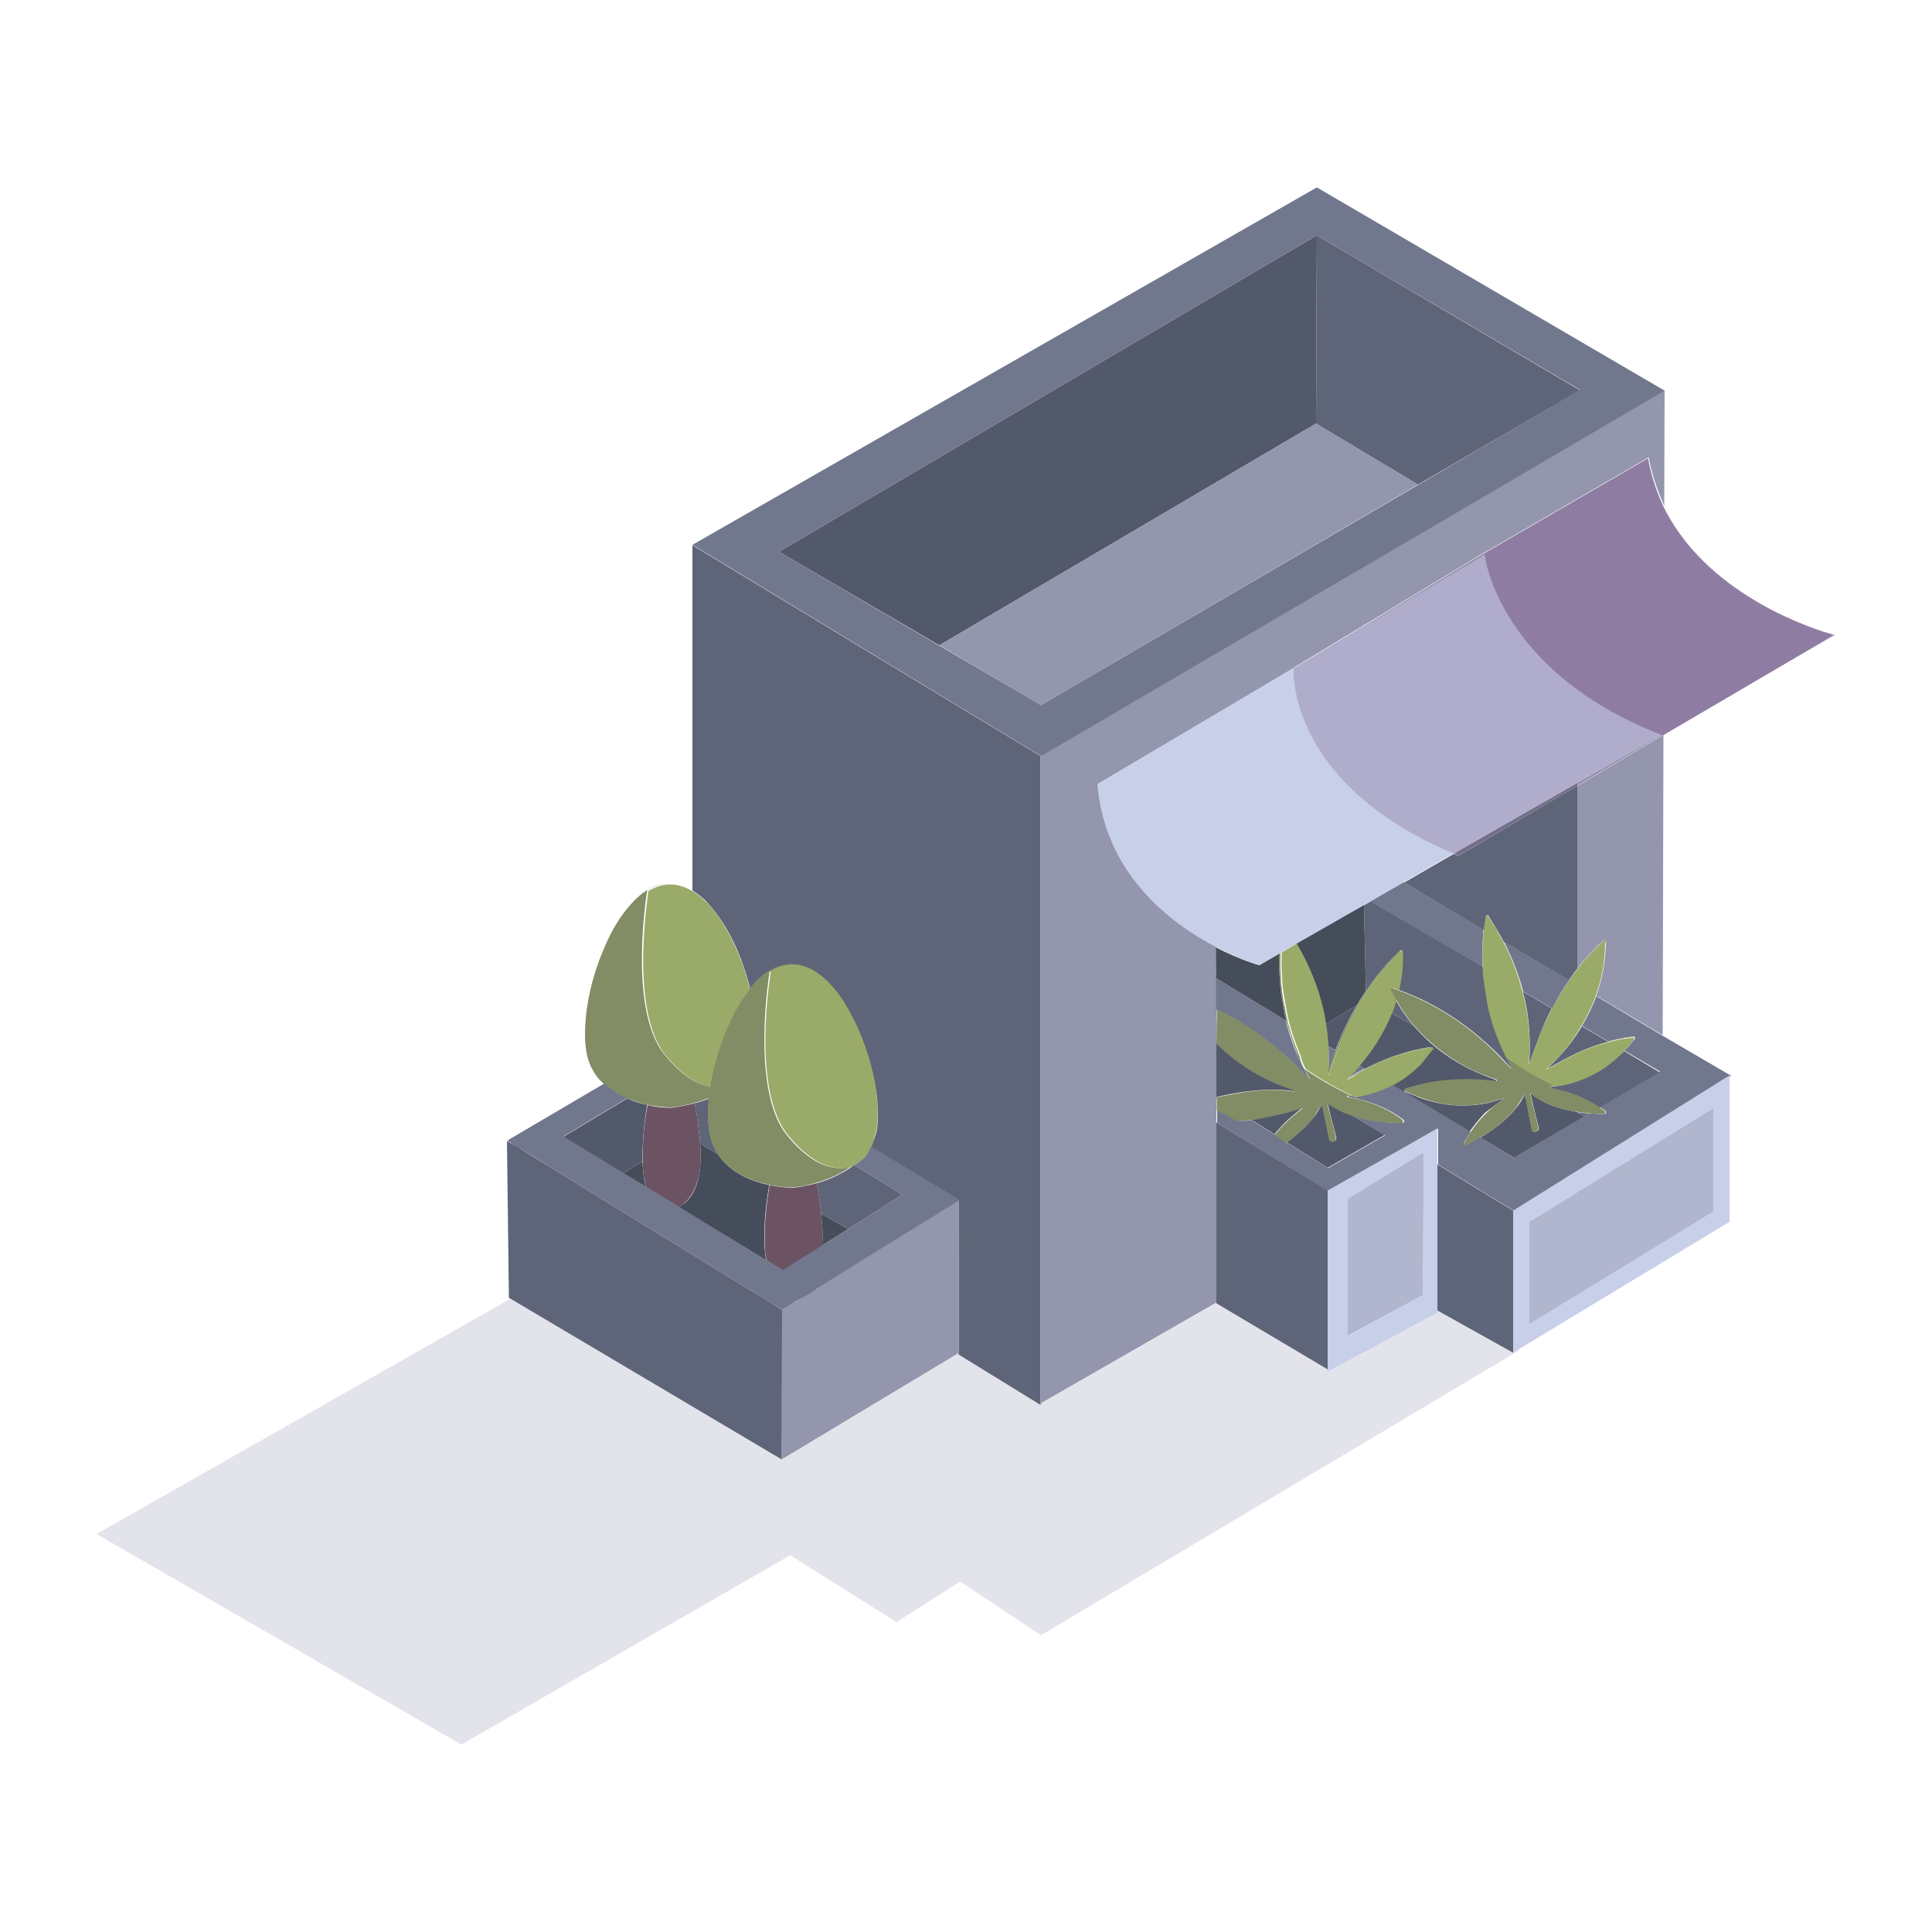 <svg id="Layer_1" xmlns="http://www.w3.org/2000/svg" viewBox="0 0 500 500"><style>.st0{fill:none}.st1{fill:#e3e3ec}.st2{fill:#e41f2f}.st3{fill:#5e6578}.st4{fill:#52596a}.st5{fill:#9396ad}.st6{fill:#71788d}.st7{fill:#454c5a}.st8{fill:#c7cfe9}.st9{fill:#b1b6cf}.st10{fill:#828c65}.st11{fill:#9aaa68}.st12{fill:#928ba8}.st13{fill:#736e8a}.st14{fill:#b0accb}.st15{fill:#8f7ca3}.st16{fill:#6b5363}</style><path class="st0" d="M131.4 295.2zM365.8 139.2l-26.5 15.5zM339 154.9l-67.4 39.5zM363.6 296.8l-20 11.3zM264.5 179.6l4.9 2.8-4.9-2.8zM264.3 179.5L243.1 167l-41.5-24.2z"/><path class="st1" d="M371.9 339.1v.5L343.6 355v-.6l-28.8-17.1v-.1l-45.4 26-21.4-13.1-45.6 27.6-70.3-41.6L25 397l94.4 54.5 85.1-49 27.5 17.3 16.5-10.5 20.9 13.9 123.9-73.8-.2-.2-1.5.9z"/><path class="st2" d="M339.3 154.7l-.3.2zM264.3 179.5l.2.1z"/><path class="st3" d="M376.2 221l-12.8 7.4 20.6 12.3c.2-1.1.4-2.2.5-3.4 0-.2.1-.3.3-.4.2-.1.4 0 .5.2 0 0 .1.1.1.2l.3.6c.2.2.3.5.5.8.1.2.3.4.4.6.9 1.5 1.8 2.9 2.5 4.4l16.9 10c.3-.5.6-.9 1-1.4.4-.6.8-1.1 1.2-1.6v-47.4l-30.7 18.2c-.5-.2-.9-.3-1.3-.5zM360.1 262.2l5.6 3.1c-1.6-1.9-3-3.9-4.2-6-.1-.1-.2-.3-.3-.5-.2 1.1-.6 2.3-1.1 3.4zM408.2 287.9l1.8 1 1.3-.7c-1.3-.1-2.6-.3-3.9-.5l.8.5v-.3z"/><path class="st4" d="M340.6 109.6l.2-48.7-139.2 81.9 41.5 24.2z"/><path class="st3" d="M179.2 141zM184.5 235.3c4.6 5.6 7.5 12.6 9.4 19.6l.3 1.2c1.9-2.3 4.2-4.5 7.1-5.7 2.2-.8 4.3-.9 6.3-.3 4 1 7.7 4.5 10.8 9.3 0 0 .1.1.1.2.1.2.3.5.4.7 1.1 1.8 2 3.6 2.9 5.5 2.2 4.8 3.8 10.1 4.7 15.1.3 1.8.6 3.5.6 5.3.2 2.7.2 5.6-.7 8.1-.1.4-.3.8-.5 1.2-.2.6-.4 1.1-.6 1.6l22.9 13.8-.1 39.5-.1.1 21.3 13.1V195.7l2.3-1.3-2.3 1.3-90.1-54.6v89.4c1.1.6 2 1.4 3.1 2.3.8.9 1.5 1.6 2.2 2.5z"/><path class="st5" d="M339.3 154.7l-.3.2-67.4 39.5-2.3 1.3v167.5l45.5-26.1V245c-11.7-6.1-28.7-18.8-30.7-42.1l50.7-30v-.1l49.3-29.8h.1l42.4-24.6h.1s.8 5.4 4 12.5l.1-29.9-64.9 38.1-26.6 15.6zM413.9 286.6l15.6-9.2-15.6 9.2zM410 288.8l-1.8-1v.1l1.7.9 1.4-.8-1.3.8zM430.3 190.3l-22.1 13.1v47.3c1.4-1.9 2.9-3.6 4.5-5.2.6-.6 1.2-1.2 2-1.9.2-.2.4-.5.7-.4.1 0 .1.1.2.2.1.2 0 .4 0 .6-.1 4.7-.9 9.3-2.5 13.7l17.2 10.2.2-77.7-.2.1zM243.1 167l21.2 12.5.2.1 4.9 2.9 97.6-57.1-26.4-15.8z"/><path class="st3" d="M367 125.4l41.9-24.4-68.1-40.1-.2 48.7z"/><path class="st6" d="M269.4 195.7l2.3-1.3 67.4-39.5.3-.2 26.5-15.5 64.9-38.1-90-52.6L179.2 141h-.1.1l90.2 54.7zm71.4-134.8l68.1 40-41.9 24.6-97.6 57-4.9-2.9-.2-.1-62.7-36.7 139.2-81.9z"/><path class="st7" d="M353.5 256.4l-.5-22.2-17.5 10c3.2 5.4 5.6 11.2 7 17.5.3 1.2.5 2.3.6 3.4l8.1-5c.7-1.2 1.5-2.5 2.3-3.7zM314.8 255.1v-1.9l18.1 11c-.2-1-.5-2-.6-3-.4-1.9-.7-3.7-.9-5.5-.2-1.5-.2-3-.3-4.5v-4.4l-5.2 3s-4.8-1.3-11.2-4.6l.1 9.9z"/><path class="st4" d="M343.7 285.5c-.1.4 0 .6.1.9.6 2.6 1.3 5.2 2 7.8.2.8-.4 1.3-1.2 1.2-.5-.1-.6-.5-.6-.8-.5-2.4-1-4.6-1.4-6.9-.1-.6-.3-1.1-.5-1.9-.7 1.2-1.3 2.4-2.1 3.3-2 2.5-4.4 4.7-7 6.5l10.6 6.6 14.8-8.5-8.8-5.2c-1.6-.6-3.1-1.2-4.6-2.2-.5-.2-.8-.5-1.3-.8zM314.9 266.2l-.1-3.9v7.6zM332.4 290.7c1.4-1.4 3.1-2.8 4.8-4.1-1.3.4-2.7.8-4.1 1.2-2.3.6-6.2 1.5-9.4 1.9l7.2 4.5-1-.7c.7-1 1.6-1.8 2.5-2.8zM332.3 282.1l2.7.3c-.1-.4-.4-.4-.6-.5-6.1-2-11.7-5-16.7-9.3-1.1-.9-2-1.7-2.9-2.7v14.4h.1v-.4c5.4-1.3 11.8-2.2 17.4-1.8zM351.2 260.1l-8.1 5c.3 1.9.5 3.7.6 5.6l1.9 1.1c1.5-4 3.4-8 5.6-11.7zM389.4 284.2c-1.3.4-2.7.8-4.1 1.2-6.1 1.3-12.1.8-17.9-1.3-1.2-.5-2.3-1-3.4-1.4-.2-.1-.6-.1-.5-.5 0-.3.3-.4.6-.5 6.7-2.2 13.5-2.6 20.5-2.1l2.7.3c-.1-.5-.4-.5-.6-.6-6.1-2.1-11.7-5.2-16.6-9.5-1.6-1.4-3-2.9-4.4-4.5l-5.6-3.1c-.1.3-.2.6-.4.9-1.9 4.7-4.6 8.8-7.9 12.6l1.4.9c4.6-2.4 9.5-4.2 14.6-5.2.6-.2 1.2-.2 1.7-.3.2 0 .4-.1.6 0 .2 0 .5 0 .6.1.2.4-.2.6-.4.8-1 1.2-1.9 2.4-3 3.3-2.1 2.1-4.5 4-7.2 5.4l20.2 12.2c1.2-1.7 2.5-3.3 4-4.9 1.8-1.3 3.4-2.6 5.1-3.8zM407.4 287.6c-3.7-.6-7.1-1.7-10-3.7l-1.2-.9c-.1.4 0 .6.1.9.6 2.6 1.2 5.2 1.9 7.8.2.8-.5 1.3-1.2 1.2-.5-.1-.6-.5-.6-.8-.5-2.4-.9-4.7-1.3-6.9-.1-.6-.3-1.1-.5-1.9-.7 1.2-1.3 2.4-2.1 3.3-2.6 3.3-5.9 5.7-9.4 7.8l8.8 5.3 18.3-10.7-1.7-.9-1.1-.5z"/><path class="st6" d="M406.1 253.7l-16.9-10c2.1 4.1 3.8 8.4 5 12.9l7.5 4.4c1.3-2.5 2.7-5 4.4-7.3zM363.3 228.3l-8.7 5 29 17.1v-2.3c-.1-2 .1-3.9.2-5.8 0-.6 0-1.2.1-1.8l-20.6-12.2z"/><path class="st6" d="M413.1 257.8c-.3.8-.6 1.7-1 2.5-.8 1.8-1.7 3.6-2.7 5.2l6.8 4c1.4-.4 2.9-.7 4.4-1 .6-.1 1.1-.1 1.7-.2.3 0 .6-.2.8.1v.3c0 .3-.2.5-.4.6-.7.9-1.5 1.8-2.3 2.6l9.2 5.4-15.6 9.2.9.6c.1.1.3.2.4.3.2.1.4.3.3.6-.1.3-.4.3-.6.3-1.2 0-2.4-.1-3.6-.2l-1.4.8-18.3 10.7-8.7-5.3c-.1.1-.2.1-.4.2-1 .6-1.9 1.1-2.9 1.6-.3.1-.6.5-.8.2s0-.6.1-.8c.5-.9 1.1-1.8 1.6-2.6l-20.2-12.2c-.1.1-.3.2-.5.2-2.9 1.4-6 2.5-9.2 3-.3-.1-.6-.3-.8-.4-.3 0-.5 0-.8.1 0 0-.1 0-.3.1.6.4 1.1.4 1.5.5 4.5.9 8.7 2.5 12.4 5.2.1.1.3.2.4.3.2.2.4.3.3.6s-.4.3-.6.3c-2.5 0-5-.2-7.6-.6-1.9-.3-3.7-.8-5.5-1.4l8.8 5.2-14.8 8.5-10.6-6.6-.1.1-1.9-1.4-7.2-4.5c-1.4.2-2.6.2-3.7.1l-5.1-2.7v-2.9h-.1v6.2l28.8 17.7 20-11.4 8.4-4.8v9.3l19.7 12 56.1-35-17.8-10.4-17.1-10.2z"/><path class="st3" d="M371.9 339.1l19.7 11v-36.8l-19.7-12z"/><path class="st8" d="M391.6 313.3v36.8l1.4-.9 54.6-33v-37.9l-56 35zm51.8.3l-47.6 29.1v-26.5l47.6-29.4v26.8z"/><path class="st9" d="M395.8 342.7l47.6-29.1v-26.8l-47.6 29.4z"/><path class="st3" d="M401.6 261l-7.5-4.4c.2.8.4 1.5.6 2.3 1.1 5.2 1.4 10.5 1.1 15.8v.5c.6-1.7 1.2-3.5 1.9-5.2 1.1-3.2 2.4-6.2 3.9-9zM395.7 275v.2c.1 0 0-.1 0-.2zM401 276c-.1.1-.4.4-.5.6.8-.5 1.7-1 2.5-1.4 4.2-2.4 8.6-4.4 13.2-5.6l-6.8-4c-2.3 3.8-5.1 7.2-8.4 10.4zM419.7 272.6c-2.4 2.3-4.9 4.2-7.7 5.6-2.9 1.4-6 2.5-9.2 2.9h-.4c-.4.1-.7.1-1.1.2-.1 0-.2.1-.3.1.6.4 1.1.4 1.5.5 4.1.8 8 2.4 11.4 4.8l15.6-9.2-9.2-5.5c-.1.2-.3.4-.6.6zM354.7 233.3l-1.7 1 .5 22.2c.3-.4.6-.9.9-1.3 1.7-2.5 3.5-4.7 5.6-6.9l1.9-1.9c.2-.2.4-.6.6-.4.1-.1.2-.1.3 0 .3.2.2.5.2.7 0 3.2-.3 6.4-1 9.5 1.8.6 3.5 1.4 5.2 2.1 5.7 2.7 10.9 6 15.7 10.1 2.8 2.4 5.4 4.9 7.8 7.6 0-.1.2.3.6.4-1-2-2.1-3.9-2.9-6-1.6-4-3-8-3.7-12.4-.3-1.8-.6-3.6-.8-5.5-.1-.7-.1-1.5-.1-2.2l-29.1-17z"/><path class="st6" d="M314.8 262.3v3.9l.1-4.9c5.7 2.6 10.6 6 15.4 9.9 2.8 2.3 5.5 4.8 7.9 7.4.2.3.4.6.7.7-.5-.9-.9-1.8-1.4-2.7-.2-.4-.4-.7-.6-1.2-.3-.6-.6-1.3-1-2-1.3-3-2.4-6.1-3.1-9.3l-18.1-11v8.5l.1.7zM345.3 272.8c.1-.3.2-.6.4-.9l-1.9-1.1c.1 2.1.1 4.3 0 6.5.5-1.5.9-3 1.5-4.5zM348.8 278.9c-.1.1-.3.2-.4.4.6-.4 1.3-.8 2-1.2.9-.6 1.9-1.1 2.8-1.6l-1.4-.9c-.9 1.2-1.9 2.3-3 3.3z"/><path class="st3" d="M314.8 337.2v.1l28.8 17.1v-46.3l-28.8-17.6z"/><path class="st8" d="M343.6 308.1V355l28.4-15.3V292l-8.4 4.8-20 11.3zm24.9-9.5l-.3 36.6-19.4 10.6v-35.4l18.9-11.7.8-.1z"/><path class="st9" d="M348.8 310.3v35.4l19.4-10.5.3-36.6h-.7z"/><path class="st10" d="M331.1 251.2c.1 1.5.1 3 .3 4.5.2 1.8.6 3.6.9 5.5l.6 3c.8 3.1 1.9 6.2 3.1 9.3.3.7.6 1.3 1 2-.3-.6-.5-1.3-.6-2-1.7-4-3.1-8-3.8-12.3-.4-1.9-.7-3.7-.9-5.5-.2-1.5-.2-3-.3-4.5-.1-1.5 0-3.1 0-4.6l-.4.2c.1 1.4 0 2.9.1 4.4zM348.5 279.4c0 .1-.1.2-.2.3.8-.6 1.7-1 2.5-1.5 5.5-3.2 11.2-5.6 17.5-6.8.6-.2 1.2-.2 1.7-.3h.2-.6c-.6.1-1.1.1-1.7.3-5.1 1-10 2.7-14.6 5.2-1 .5-1.9 1-2.8 1.6-.6.4-1.3.7-2 1.2zM361.9 246.4l-1.9 1.9c-2.1 2.2-3.9 4.4-5.6 6.9-.3.4-.6.9-.9 1.3-.8 1.2-1.6 2.5-2.3 3.7-2.2 3.7-4.1 7.6-5.6 11.8-.1.3-.2.6-.4.9-.6 1.4-1 3-1.5 4.4v.8c-.1.1-.1.3 0 .3s.1-.1.1-.2c.6-1.7 1.2-3.5 1.8-5.2 2.3-6.3 5.3-12.2 9.1-17.7 1.7-2.5 3.6-4.7 5.6-6.9.6-.6 1.3-1.2 1.9-1.9l.3-.3c-.3-.4-.5 0-.6.2z"/><path class="st10" d="M339 279.3c-.4-.2-.6-.5-.7-.7-2.5-2.6-5.1-5.1-7.9-7.4-4.8-4-9.7-7.3-15.4-9.9l-.1 4.9-.1 3.8c.9 1 1.8 1.8 2.9 2.7 5 4.3 10.6 7.3 16.7 9.3.3.1.6.1.6.5l-2.7-.3c-5.6-.5-12 .6-17.4 1.8v3.3l5.1 2.7c1 .1 2.3 0 3.7-.1 3.2-.4 7.1-1.4 9.4-1.9 1.3-.4 2.7-.8 4.1-1.2-1.6 1.2-3.3 2.6-4.8 4.1-.9.9-1.7 1.8-2.5 2.8l1 .7 1.9 1.4.1-.1c2.6-1.8 5-3.9 7-6.5.7-1 1.3-2.1 2.1-3.3.2.8.4 1.3.5 1.9.5 2.4 1 4.6 1.4 6.9.1.4.2.7.6.8.8.2 1.3-.4 1.2-1.2-.6-2.6-1.3-5.2-2-7.8-.1-.3-.2-.6-.1-.9.5.3.8.6 1.2.8 1.4.9 3 1.7 4.6 2.2 1.8.6 3.6 1.1 5.5 1.4 2.5.5 5 .6 7.6.6.3 0 .6 0 .6-.3.1-.3-.1-.4-.3-.6-.1-.1-.3-.2-.4-.3-3.7-2.7-7.8-4.3-12.4-5.2-.5-.1-1-.1-1.5-.5.2-.1.3-.1.3-.1.3 0 .5-.1.8-.1-4.4-2-8.5-4.4-12.2-7 .7 1 1.2 1.9 1.6 2.8z"/><path class="st11" d="M370.5 272c.2-.2.6-.5.4-.8-.1-.2-.4-.2-.6-.1h-.2c-.6.1-1.1.1-1.7.3-6.2 1.2-12 3.5-17.5 6.8-.8.6-1.7 1-2.5 1.5 0-.1.1-.2.2-.3l.4-.4c1.1-1.1 2.1-2.1 3-3.3 3.2-3.8 5.9-8 7.9-12.6.1-.3.2-.6.4-.9.5-1.2.8-2.3 1.2-3.5-.4-.7-.7-1.4-1.1-2-.1-.3-.5-.6-.2-.8.3-.3.6-.1.8 0 .4.1.7.3 1.1.4.7-3.1 1.1-6.2 1-9.5 0-.3.1-.6-.2-.7-.1-.1-.2 0-.3 0l-.3.3c-.6.6-1.3 1.2-1.9 1.9-2 2.2-3.9 4.4-5.6 6.9-3.8 5.5-6.9 11.3-9.1 17.7-.6 1.7-1.2 3.5-1.8 5.2 0 .1 0 .2-.1.2s-.1-.2 0-.3v-.5-.3c.1-2.2.1-4.4 0-6.5-.1-1.9-.3-3.8-.6-5.6-.2-1.2-.4-2.3-.6-3.4-1.4-6.2-3.8-12-7-17.5l-3.9 2.3c0 1.5-.1 3.1 0 4.6.1 1.5.1 3 .3 4.5.2 1.8.6 3.6.9 5.5.7 4.3 2.1 8.3 3.8 12.3.1.7.3 1.4.6 2 .2.4.4.7.6 1.2 3.7 2.6 7.8 5 12.2 7 .3.1.6.3.8.4 3.2-.6 6.3-1.5 9.2-3 .1-.1.3-.2.5-.2 2.7-1.4 5.1-3.3 7.2-5.4.8-1 1.7-2.2 2.7-3.4z"/><path class="st10" d="M406.1 253.7c-1.6 2.4-3.1 4.8-4.4 7.3-1.5 2.9-2.9 5.8-4 8.9-.7 1.7-1.2 3.5-1.9 5.2 0 .1.1.2 0 .2v.1c.1.1.1-.1.1-.2.6-1.7 1.2-3.5 1.9-5.2 2.4-6.3 5.5-12.1 9.4-17.6 1.7-2.4 3.6-4.7 5.7-6.8.6-.6 1.3-1.2 2-1.9.2-.2.4-.6.6-.4.1 0 .1.1.2.1 0-.1-.1-.2-.2-.2-.4-.1-.6.2-.7.4-.7.6-1.3 1.3-2 1.9-1.6 1.6-3.1 3.3-4.5 5.2-.4.5-.8 1.1-1.2 1.6-.4.4-.7.9-1 1.4zM386.2 238.5c-.2-.3-.3-.5-.5-.8.2.3.4.6.5.8zM403 275.1c-.8.5-1.7 1-2.5 1.4v.1c.8-.4 1.7-.9 2.5-1.5 5.6-3.1 11.3-5.4 17.6-6.5.6-.1 1.2-.1 1.7-.2.3-.1.6-.2.8.1V268.4c-.2-.3-.6-.1-.8-.1-.6.1-1.2.1-1.7.2-1.5.2-2.9.6-4.4 1-4.7 1.3-9 3.2-13.2 5.6z"/><path class="st10" d="M402.5 281.8c-.5-.1-1-.1-1.5-.5.1 0 .2-.1.3-.1.4-.1.7-.1 1.1-.2h.3c-4.5-2.2-8.8-4.8-12.8-7.5-.5-1-1-2-1.4-3-1.7-4-3.1-8.1-3.7-12.4-.3-1.8-.6-3.7-.8-5.5-.1-1.5-.1-3-.2-4.5-.1-1.9.1-3.9.2-5.8.1-1.7.6-3.4.6-5.1 0-.2.1-.4.3-.4.1 0 .3 0 .4.1-.1-.1-.3-.2-.5-.2-.2.1-.3.2-.3.4 0 1.1-.3 2.2-.5 3.4-.1.6-.1 1.2-.1 1.8-.1 1.9-.3 3.8-.2 5.8v2.3c0 .7 0 1.5.1 2.2.2 1.9.6 3.7.8 5.5.7 4.3 2.1 8.4 3.7 12.4.8 2.1 1.9 4 2.9 6-.4-.1-.6-.5-.6-.4-2.5-2.7-5-5.2-7.8-7.6-4.8-4.1-10-7.4-15.7-10.1-1.7-.7-3.4-1.5-5.2-2.1-.4-.1-.7-.3-1.1-.4-.3-.1-.6-.3-.8 0-.3.3.1.6.2.8.4.6.7 1.4 1.1 2 .1.1.2.3.3.5 1.2 2.1 2.6 4.2 4.2 6 1.3 1.6 2.8 3.1 4.4 4.5 4.9 4.3 10.5 7.5 16.6 9.5.3.1.6.1.6.6l-2.7-.3c-6.9-.6-13.8-.1-20.5 2.1-.3.1-.6.2-.6.5-.1.4.3.4.5.5 1.2.5 2.3 1 3.4 1.4 5.8 2.2 11.7 2.7 17.9 1.3 1.3-.4 2.7-.8 4.1-1.2-1.7 1.2-3.3 2.5-4.9 4-1.5 1.5-2.9 3.1-4 4.9-.6.8-1.1 1.7-1.6 2.6-.1.3-.4.6-.1.8s.6-.1.8-.2c1-.6 1.9-1.1 2.9-1.6.1-.1.2-.1.4-.2 3.6-2.1 6.9-4.5 9.4-7.8.7-1 1.3-2.1 2.1-3.3.2.8.4 1.3.5 1.9.5 2.3.9 4.6 1.3 6.9.1.4.2.7.6.8.7.2 1.3-.4 1.2-1.2-.6-2.6-1.3-5.2-1.9-7.8-.1-.3-.2-.6-.1-.9.5.4.9.6 1.2.9 3 2 6.4 3.1 10 3.7 1.3.2 2.6.4 3.9.5 1.2.1 2.4.2 3.6.2.3 0 .6 0 .6-.3.1-.3-.1-.5-.3-.6-.1-.1-.3-.2-.4-.3l-.9-.6c-3.3-2.2-7.2-3.9-11.3-4.7z"/><path class="st11" d="M415.6 243.5s-.1-.1-.2-.1c-.3-.2-.5.2-.6.4-.6.6-1.3 1.2-2 1.9-2.1 2.1-4 4.4-5.7 6.8-3.9 5.5-7 11.2-9.4 17.6-.6 1.7-1.3 3.5-1.9 5.2 0 .1 0 .3-.1.2v-.1-.2-.5c.4-5.3 0-10.6-1.1-15.8-.2-.8-.4-1.6-.6-2.3-1.2-4.5-2.8-8.8-5-12.9-.8-1.5-1.6-3-2.5-4.4-.1-.2-.3-.4-.4-.6-.1-.2-.3-.5-.5-.8l-.3-.6c0-.1-.1-.1-.1-.2-.1-.1-.2-.1-.4-.1s-.3.2-.3.4c-.1 1.7-.6 3.4-.6 5.1-.1 1.9-.3 3.9-.2 5.8.1 1.5.1 3 .2 4.5.2 1.8.6 3.7.8 5.5.6 4.3 2 8.4 3.7 12.4.5 1 1 2 1.4 3 3.9 2.8 8.2 5.4 12.8 7.5h.1c3.2-.5 6.3-1.4 9.2-2.9 2.9-1.4 5.4-3.3 7.7-5.6l.6-.6c.8-.8 1.6-1.8 2.3-2.6.1-.1.4-.4.4-.6v-.2c-.2-.3-.6-.2-.8-.1-.6.1-1.1.1-1.7.2-6.3 1.1-12.1 3.4-17.6 6.6-.8.5-1.7 1-2.5 1.4v-.1c.1-.2.3-.5.5-.6 3.3-3.1 6.1-6.6 8.4-10.5 1-1.7 1.9-3.4 2.7-5.2.4-.8.7-1.7 1-2.5 1.6-4.4 2.5-9 2.5-13.8.2-.3.3-.4.2-.6z"/><path class="st8" d="M462.3 171.6l12.7-7.3c-.2 0-.5-.1-.7-.1.3.1.4.1.4.1l-12.4 7.3zM426.5 118.6c.9 5 2.5 9.6 4.6 13.7l-.6-1.2c-3.1-7.1-3.9-12.5-4-12.5zM326 249.7l5.2-3 .4-.2 3.9-2.3 17.5-10 1.7-1 8.7-5 12.8-7.4c-40-16.9-41.5-43.4-41.5-47.5v-.4L284 203c2 23.3 19 36 30.7 42.1 6.4 3.3 11.2 4.6 11.3 4.6z"/><path class="st12" d="M384.2 143.7c0-.3-.1-.5-.1-.5h-.1L334.8 173v.1l49.4-29.4z"/><path class="st13" d="M408.2 202.6l-32 18.3c.4.2.8.4 1.3.6l30.7-18.2v-.7z"/><path class="st12" d="M408.2 203.3l22.1-13.1c-.1 0-.2-.1-.3-.1l-21.8 12.5v.7z"/><path class="st14" d="M334.7 173.4c0 4.1 1.4 30.6 41.5 47.5l32-18.3 21.8-12.5c-39.3-15.1-45.1-42.5-45.8-46.5L334.7 173v.4z"/><path class="st15" d="M426.5 118.6l-42.4 24.6s0 .2.1.5c.6 4.1 6.5 31.3 45.8 46.5.1 0 .2.1.3.1h.1l31.9-18.7 12.4-7.3s-.1 0-.4-.1c-3.7-1-31.3-9.3-43.2-31.9-2.1-4.1-3.7-8.6-4.6-13.7z"/><path class="st3" d="M181.2 296l4.6 2.7c-1.2-1.9-2-4-2.3-6.7-.1-.8-.2-1.7-.2-2.5 0-1.7 0-3.5.2-5.2-1.2.5-2.5.9-3.7 1.2.3 1.7.6 3.4.8 5 .2 1.8.5 3.6.6 5.5zM220.5 301.9c-2.9 2.1-6.2 3.5-9.1 4.3.3 1.7.6 3.4.8 5.1.1.9.2 1.8.3 2.8l7 4c.3-.2.5-.3.8-.5l13.2-8.4h.1l-12.5-7.7c-.1.1-.3.2-.5.3 0 .1 0 .1-.1.1z"/><path class="st5" d="M248.2 310.6c-.2.3-.7.6-.9.6-.6.4-1.1.6-1.6 1-1.7 1-3.3 2.1-5 3.1-3.5 2.1-6.9 4.3-10.4 6.4l-13.9 8.6c-1.7 1-3.4 2.1-5 3.1-.2.1-.3.2-.5.3l.1.1c-1.2.7-2.5 1.4-3.7 2.2-.7.5-1.6.9-2.4 1.3-.2.1-.5.3-.7.5-.3.2-.7.5-1.1.7-.1.1-.2.1-.4.2-.1.1-.3.3-.4.3v38.7l45.7-27.5.1-.1.1-39.5z"/><path class="st3" d="M131.3 295.2c0 .1 0 0 0 0zM202.4 339c-.2 0-.6-.4-.7-.5-.6-.3-1-.6-1.5-.9-2-1.2-3.9-2.5-5.9-3.6-3-1.8-5.9-3.7-8.9-5.5l-22.5-13.8c-6.9-4.3-14-8.6-20.9-12.9-2.4-1.4-4.8-3-7.1-4.4-.7-.5-1.5-.9-2.3-1.3-.3-.2-1-.5-1.2-.7 0 0-.1-.1-.2-.1l.5 40.6.4.2 70.2 41.6.1-38.7z"/><path class="st7" d="M166.3 300.6l-5.1 3c.8.5 1.7 1 2.5 1.5 1.2.7 2.3 1.4 3.5 2.1-.5-1.3-.7-3-.8-5.1-.1-.5-.1-1-.1-1.5zM199.1 306.7c-4.4-.9-10.1-3.1-13.3-8l-4.6-2.7c.2 2.5.2 5.1-.2 7.6-.8 5.4-3.4 7.8-5.3 8.8 2.9 1.8 5.7 3.5 8.6 5.3 4.7 2.8 9.3 5.6 14 8.5-.2-.9-.3-2-.4-3.2-.3-5.5.2-11 1.2-16.3zM212.8 322.3c2.2-1.4 4.5-2.8 6.7-4.2l-7-4c.3 2.7.5 5.5.3 8.2z"/><path class="st4" d="M167.5 285.9c-1.6-.3-3.4-.8-5.2-1.6l-16.5 9.9.9.6c4.8 2.9 9.7 5.9 14.5 8.8l5.1-3c-.1-4.9.4-9.9 1.2-14.7zM131.4 295.2l25-14.7-25 14.7z"/><path class="st16" d="M181 303.6c.4-2.5.4-5 .2-7.6-.1-1.9-.4-3.7-.6-5.5-.2-1.7-.5-3.4-.8-5-3.3.9-6 1.2-6.2 1.2-.4 0-2.9 0-6-.7-.9 4.8-1.4 9.8-1.2 14.7v1.5c.1 2 .4 3.7.8 5.1 2.8 1.7 5.6 3.4 8.5 5.2 1.8-1.2 4.4-3.6 5.3-8.9z"/><path class="st10" d="M162.3 284.3c1.8.7 3.6 1.2 5.2 1.6 3.1.6 5.6.7 6 .7.3 0 2.9-.2 6.2-1.2 1.2-.3 2.4-.7 3.7-1.2-.2 1.8-.2 3.5-.2 5.2 0 .8.1 1.7.2 2.5.3 2.7 1.1 4.9 2.3 6.7 3.2 4.9 8.9 7.1 13.3 8 3.2.7 5.7.7 6 .7.3 0 2.9-.2 6.2-1.2 2.8-.8 6.2-2.1 9.1-4.3-1.1.5-8.1 2.7-16.8-8.2-9.4-11.9-4.3-42.3-4.3-42.3 1.8-1.1 3.7-1.7 5.7-1.7.8 0 1.6.1 2.4.3-2-.6-4.1-.5-6.3.3-2.9 1.1-5.1 3.3-7.1 5.7l-.3-1.2c-1.9-6.9-4.8-14-9.4-19.6-.7-.8-1.5-1.7-2.3-2.4 5.5 5.1 9.8 14.4 11.9 23.2l-.2.2c-2.5 3.1-4.3 6.5-5.8 10.1-2 4.7-3.6 9.8-4.3 15-3-.6-7.1-2.7-11.7-8.5-9.4-11.9-4.3-42.3-4.3-42.3 1.3-.8 2.7-1.3 4.2-1.6-.7.1-1.5.3-2.3.6-3 1.2-5.3 3.5-7.3 6-2.5 3.1-4.3 6.5-5.8 10.1-3.1 7.2-5 15.2-4.9 23 0 .8.1 1.7.2 2.5.4 4.1 2.1 7.1 4.4 9.3 2.1 1.9 4.2 3.1 6.3 4z"/><path class="st11" d="M172.1 272.9c4.6 5.7 8.7 7.8 11.7 8.5.8-5.1 2.3-10.2 4.3-15 1.5-3.6 3.3-7 5.8-10.1 0-.1.1-.1.2-.2-2.1-8.8-6.5-18.1-11.9-23.2-1-.9-2-1.7-3.1-2.3-1.8-1.1-3.7-1.7-5.6-1.7-.5 0-1 0-1.5.1-1.4.2-2.8.8-4.2 1.6.1 0-5.1 30.4 4.3 42.3z"/><path class="st16" d="M212.5 314.1c-.1-.9-.2-1.9-.3-2.8-.2-1.7-.5-3.4-.8-5.1-3.3.9-6 1.2-6.2 1.2-.3 0-2.8 0-6-.7-1 5.4-1.5 10.9-1.2 16.3 0 1.2.2 2.3.4 3.2l3.9 2.4c.1.1.3.1.4.2 3.4-2.2 6.8-4.3 10.2-6.4.1-2.8-.1-5.6-.4-8.3z"/><path class="st10" d="M218.3 259.3s.1.1.1.2c0-.1 0-.1-.1-.2zM218.9 260.1c1.1 1.7 2 3.5 2.9 5.5-.9-1.9-1.8-3.7-2.9-5.5zM226.3 294.2c-.1.4-.2.7-.4 1.1.2-.4.4-.8.4-1.1 1-2.6 1-5.5.8-8.2-.1-1.8-.3-3.5-.6-5.3.9 5.3 1 10.2-.2 13.5z"/><path class="st11" d="M226.3 294.2c1.1-3.3 1.1-8.1.2-13.5-.9-5-2.5-10.3-4.7-15.1-.9-1.9-1.9-3.8-2.9-5.5-.1-.2-.3-.5-.4-.7 0 0-.1-.1-.1-.2-3.1-4.7-6.8-8.2-10.8-9.3-.8-.2-1.6-.3-2.4-.3-2 0-3.9.6-5.7 1.7 0 0-5.2 30.4 4.3 42.3 8.8 10.9 15.6 8.7 16.8 8.2.1 0 .2-.1.2-.1.2-.1.3-.2.5-.3 2.3-1.4 3.3-2.5 4.3-4.8.2-.5.4-1 .6-1.6-.1-.1 0-.5.1-.8z"/><path class="st6" d="M132.6 296.1c.7.5 1.5.9 2.3 1.3 2.4 1.4 4.8 3 7.1 4.4 6.9 4.3 14 8.6 20.9 12.9l22.5 13.8c3 1.8 5.9 3.7 8.9 5.5 2 1.2 3.9 2.4 5.9 3.6.6.3 1 .6 1.5.9.2.1.6.5.7.5.1 0 .3-.2.4-.3.1-.1.2-.1.4-.2.4-.2.7-.5 1.1-.7.2-.1.5-.3.7-.5.8-.5 1.6-.9 2.4-1.3 1.3-.7 2.5-1.4 3.7-2.2l-.1-.1c.2-.1.3-.2.5-.3 1.7-1 3.4-2.1 5-3.1l13.9-8.6c3.5-2.1 6.9-4.3 10.4-6.4 1.7-1 3.3-2.1 5-3.1.6-.4 1.1-.6 1.6-1 .2-.1.7-.4.8-.6l.1-.1-22.9-13.8c-.9 2.3-1.9 3.4-4.3 4.8l12.5 7.7h-.1l-13.2 8.4c-.3.2-.5.3-.8.5-2.2 1.4-4.5 2.8-6.7 4.2-3.4 2.1-6.8 4.3-10.2 6.4-.1-.1-.3-.1-.4-.2l-3.9-2.4c-4.7-2.9-9.3-5.7-14-8.5-2.9-1.8-5.7-3.5-8.6-5.3-2.8-1.7-5.6-3.5-8.5-5.2-1.2-.7-2.3-1.4-3.5-2.1-.8-.5-1.7-1-2.5-1.5-4.8-2.9-9.7-5.9-14.5-8.8l-.9-.6 16.5-9.9c-2.1-.9-4.2-2.1-5.9-3.8l-25 14.7h-.1c.1 0 .2.1.2.1.2.4.9.7 1.1.9z"/></svg>